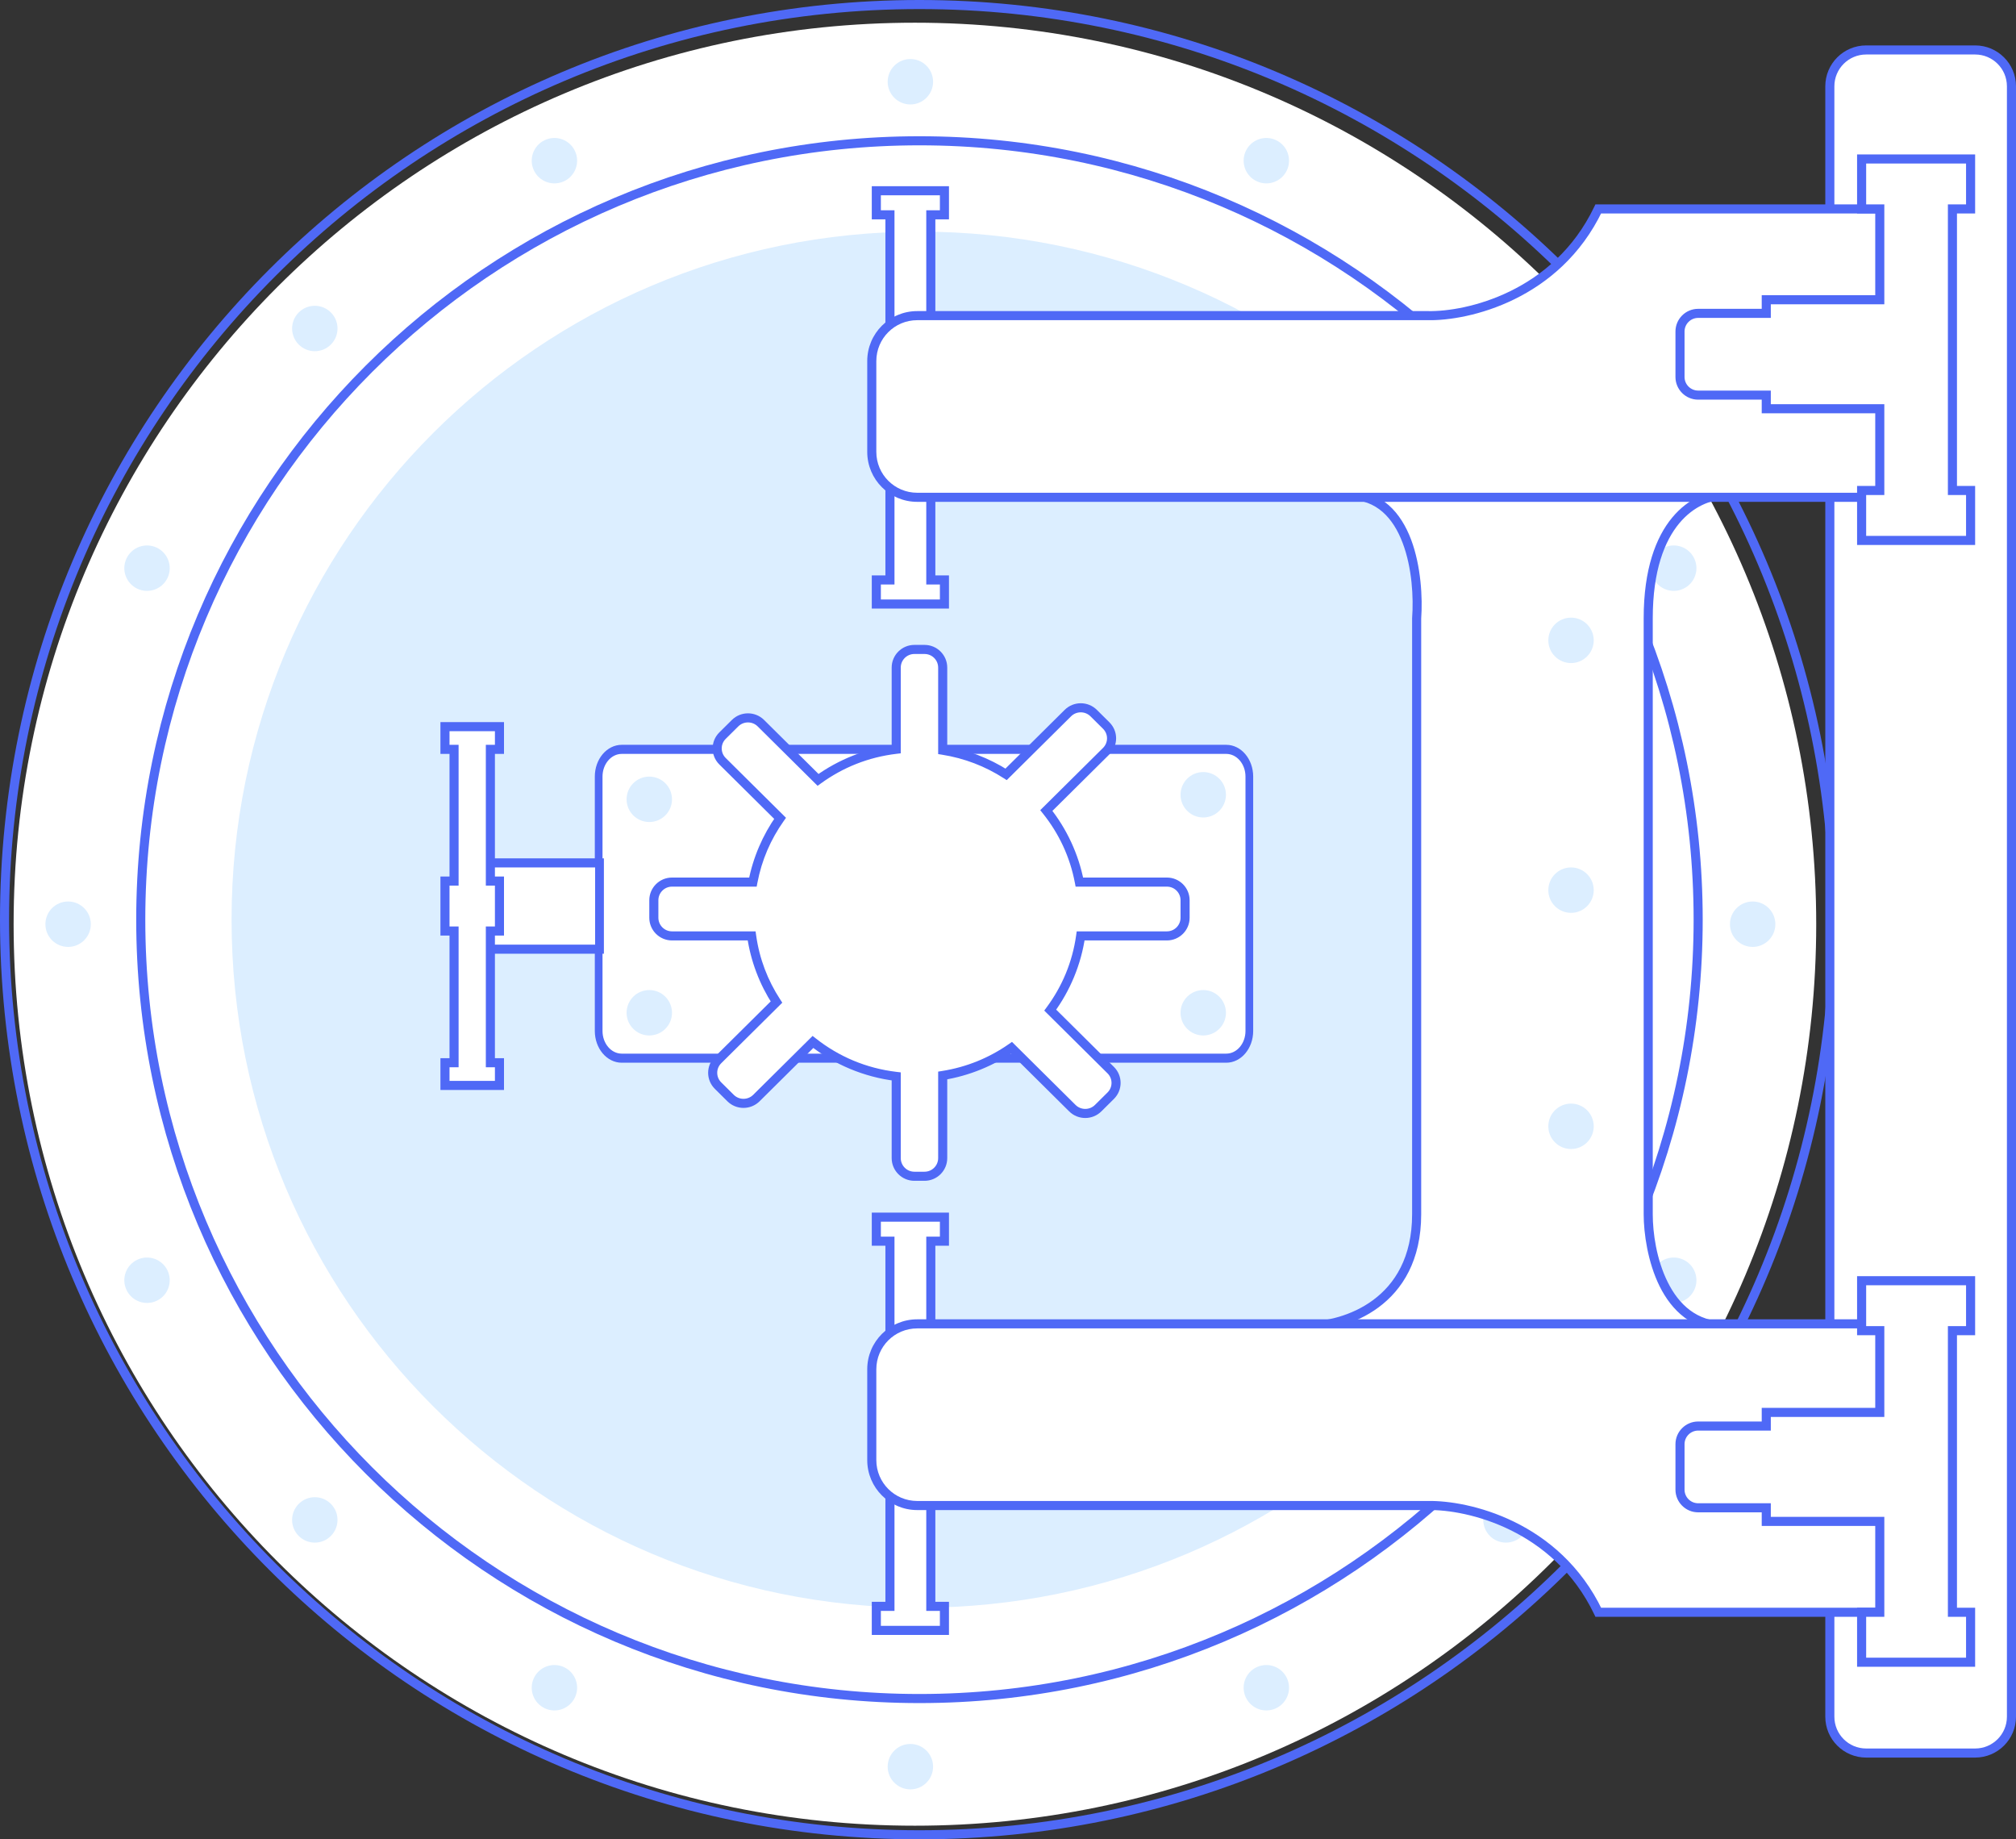 <?xml version="1.0" encoding="UTF-8"?>
<svg width="444px" height="405px" viewBox="0 0 444 405" version="1.1" xmlns="http://www.w3.org/2000/svg" xmlns:xlink="http://www.w3.org/1999/xlink">
    <rect x="0" y="0" width="444" height="405" fill="#333333" stroke="none"/>
    <!-- Generator: Sketch 48.2 (47327) - http://www.bohemiancoding.com/sketch -->
    <title>ic_Security</title>
    <desc>Created with Sketch.</desc>
    <defs></defs>
    <g id="Business" stroke="none" stroke-width="1" fill="none" fill-rule="evenodd" transform="translate(-257, -5944)">
        <g id="ic_Security" transform="translate(258, 5945)" fill-rule="nonzero">
            <path d="M399,202.5 C399,312.129 310.129,401 200.5,401 C90.871,401 2,312.129 2,202.5 C2,92.871 90.871,4 200.5,4 C310.129,4 399,92.871 399,202.5 Z" id="path0_fill" fill="#FFFFFF"></path>
            <path d="M204.5,17 C204.5,19.761 202.261,22 199.5,22 C196.739,22 194.5,19.761 194.5,17 C194.5,14.239 196.739,12 199.5,12 C202.261,12 204.5,14.239 204.5,17 Z M204.5,388 C204.5,390.761 202.261,393 199.5,393 C196.739,393 194.5,390.761 194.5,388 C194.5,385.239 196.739,383 199.5,383 C202.261,383 204.5,385.239 204.5,388 Z M14,197.5 C16.761,197.5 19,199.739 19,202.5 C19,205.261 16.761,207.5 14,207.5 C11.239,207.5 9,205.261 9,202.5 C9,199.739 11.239,197.5 14,197.5 Z M385,197.5 C387.761,197.5 390,199.739 390,202.5 C390,205.261 387.761,207.5 385,207.5 C382.239,207.5 380,205.261 380,202.5 C380,199.739 382.239,197.5 385,197.5 Z M363.089,126.217 C364.256,128.72 367.23,129.803 369.733,128.636 C372.236,127.469 373.319,124.494 372.152,121.991 C370.985,119.488 368.01,118.406 365.507,119.573 C363.004,120.74 361.922,123.714 363.089,126.217 Z M26.848,283.008 C28.015,285.511 30.99,286.594 33.493,285.427 C35.996,284.26 37.078,281.285 35.911,278.782 C34.744,276.279 31.77,275.197 29.267,276.364 C26.764,277.531 25.681,280.505 26.848,283.008 Z M33.493,119.573 C35.996,120.74 37.079,123.715 35.912,126.218 C34.745,128.721 31.77,129.804 29.267,128.637 C26.764,127.47 25.682,124.495 26.849,121.992 C28.016,119.489 30.991,118.406 33.493,119.573 Z M369.734,276.364 C372.236,277.531 373.319,280.506 372.152,283.009 C370.985,285.512 368.01,286.595 365.507,285.428 C363.005,284.261 361.922,281.286 363.089,278.783 C364.256,276.28 367.231,275.197 369.734,276.364 Z M71.867,74.867 C73.82,72.915 73.82,69.749 71.867,67.796 C69.915,65.843 66.749,65.843 64.796,67.796 C62.843,69.749 62.843,72.915 64.796,74.867 C66.749,76.82 69.915,76.82 71.867,74.867 Z M334.204,337.204 C336.156,335.251 336.156,332.085 334.204,330.132 C332.251,328.18 329.085,328.18 327.133,330.132 C325.18,332.085 325.18,335.251 327.133,337.204 C329.085,339.156 332.251,339.156 334.204,337.204 Z M334.204,74.867 C332.251,76.819 329.085,76.819 327.133,74.867 C325.18,72.914 325.18,69.749 327.132,67.796 C329.085,65.843 332.251,65.843 334.204,67.796 C336.156,69.749 336.156,72.914 334.204,74.867 Z M71.867,337.203 C69.915,339.156 66.749,339.156 64.796,337.203 C62.843,335.25 62.843,332.085 64.796,330.132 C66.749,328.18 69.915,328.18 71.867,330.132 C73.82,332.085 73.819,335.25 71.867,337.203 Z M123.218,38.911 C125.72,37.744 126.803,34.769 125.636,32.266 C124.469,29.764 121.494,28.681 118.991,29.848 C116.489,31.015 115.406,33.99 116.573,36.493 C117.74,38.995 120.715,40.078 123.218,38.911 Z M280.009,375.151 C282.512,373.984 283.594,371.009 282.427,368.506 C281.26,366.004 278.285,364.921 275.783,366.088 C273.28,367.255 272.197,370.23 273.364,372.733 C274.531,375.235 277.506,376.318 280.009,375.151 Z M282.427,36.493 C281.26,38.996 278.285,40.079 275.783,38.912 C273.28,37.745 272.197,34.77 273.364,32.267 C274.531,29.764 277.506,28.682 280.009,29.849 C282.511,31.016 283.594,33.99 282.427,36.493 Z M125.636,372.733 C124.469,375.236 121.494,376.319 118.991,375.152 C116.489,373.985 115.406,371.01 116.573,368.507 C117.74,366.004 120.715,364.922 123.218,366.089 C125.72,367.256 126.803,370.23 125.636,372.733 Z" id="path2_fill" fill="#DCEEFF"></path>
            <path d="M375,202.5 C375,298.874 296.874,377 200.5,377 C104.126,377 26,298.874 26,202.5 C26,106.126 104.126,28 200.5,28 C296.874,28 375,106.126 375,202.5 Z" id="path3_fill" fill="#FFFFFF"></path>
            <path d="M353,201.5 C353,285.171 285.171,353 201.5,353 C117.829,353 50,285.171 50,201.5 C50,117.829 117.829,50 201.5,50 C285.171,50 353,117.829 353,201.5 Z" id="path5_fill" fill="#DCEEFF"></path>
            <path d="M403,201.5 C403,312.785 312.785,403 201.5,403 C90.215,403 0,312.785 0,201.5 C0,90.215 90.215,0 201.5,0 C312.785,0 403,90.215 403,201.5 Z" id="path5_fill" stroke="#4F69F6" stroke-width="2"></path>
            <path d="M373,201.5 C373,296.217 296.217,373 201.5,373 C106.783,373 30,296.217 30,201.5 C30,106.783 106.783,30 201.5,30 C296.217,30 373,106.783 373,201.5 Z" id="path5_fill" stroke="#4F69F6" stroke-width="2"></path>
            <path d="M131,170 C131,166.686 133.273,164 136.077,164 L268.923,164 C271.727,164 274,166.686 274,170 L274,226 C274,229.314 271.727,232 268.923,232 L136.077,232 C133.273,232 131,229.314 131,226 L131,170 Z" id="path6_fill" fill="#FFFFFF"></path>
            <path d="M135.936,165 L269.064,165 L269.064,163 L135.936,163 L135.936,165 Z M273.304,170 L273.304,226 L275,226 L275,170 L273.304,170 Z M269.064,231 L135.936,231 L135.936,233 L269.064,233 L269.064,231 Z M131.696,226 L131.696,170 L130,170 L130,226 L131.696,226 Z M135.936,231 C133.594,231 131.696,228.761 131.696,226 L130,226 C130,229.866 132.657,233 135.936,233 L135.936,231 Z M273.304,226 C273.304,228.761 271.406,231 269.064,231 L269.064,233 C272.343,233 275,229.866 275,226 L273.304,226 Z M269.064,165 C271.406,165 273.304,167.239 273.304,170 L275,170 C275,166.134 272.343,163 269.064,163 L269.064,165 Z M135.936,163 C132.657,163 130,166.134 130,170 L131.696,170 C131.696,167.239 133.594,165 135.936,165 L135.936,163 Z" id="path7_stroke" fill="#4F69F6"></path>
            <path d="M264,179 C266.761,179 269,176.761 269,174 C269,171.239 266.761,169 264,169 C261.239,169 259,171.239 259,174 C259,176.761 261.239,179 264,179 Z M142,180 C144.761,180 147,177.761 147,175 C147,172.239 144.761,170 142,170 C139.239,170 137,172.239 137,175 C137,177.761 139.239,180 142,180 Z M142,227 C144.761,227 147,224.761 147,222 C147,219.239 144.761,217 142,217 C139.239,217 137,219.239 137,222 C137,224.761 139.239,227 142,227 Z M269,222 C269,224.761 266.761,227 264,227 C261.239,227 259,224.761 259,222 C259,219.239 261.239,217 264,217 C266.761,217 269,219.239 269,222 Z" id="path8_fill" fill="#DCEEFF"></path>
            <path d="M296,108.004 L378.465,108.004 C378.648,107.999 378.827,107.999 379,108.004 L378.465,108.004 C372.651,108.169 362,113.677 362,135.004 L362,265.504 C362,273.671 365.4,290.004 379,290.004 L287,290.004 C295,290.004 311,285.104 311,265.504 L311,135.004 C311.667,126.004 309.6,108.004 296,108.004 Z" id="path9_fill" fill="#FFFFFF"></path>
            <path d="M379,108.009 L379,109.015 L379.029,107.004 L379,108.009 Z M311,135.156 L310.003,135.082 L310,135.119 L310,135.156 L311,135.156 Z M296,109.015 L378.465,109.015 L378.465,107.004 L296,107.004 L296,109.015 Z M378.465,109.015 L379,109.015 L379,107.004 L378.465,107.004 L378.465,109.015 Z M379.029,107.004 C378.842,106.999 378.634,106.999 378.436,107.004 L378.493,109.014 C378.662,109.009 378.812,109.01 378.971,109.014 L379.029,107.004 Z M378.436,107.004 C375.249,107.095 370.861,108.648 367.284,112.96 C363.705,117.274 361,124.271 361,135.156 L363,135.156 C363,124.598 365.621,118.104 368.82,114.248 C372.022,110.388 375.867,109.089 378.493,109.014 L378.436,107.004 Z M361,135.156 L361,266.365 L363,266.365 L363,135.156 L361,135.156 Z M361,266.365 C361.002,270.54 361.895,276.927 364.505,282.21 C367.161,287.554 371.696,292.004 379,292.004 L379,289.993 C372.704,289.993 368.739,286.232 366.295,281.311 C363.805,276.331 362.998,270.401 363,266.365 L361,266.365 Z M379,289.993 L287,289.993 L287,292.004 L379,292.004 L379,289.993 Z M287,292.004 C291.164,292.004 297.385,290.73 302.592,286.882 C307.849,282.997 312,276.537 312,266.365 L310,266.365 C310,275.9 306.151,281.757 301.408,285.262 C296.615,288.804 290.836,289.993 287,289.993 L287,292.004 Z M312,266.365 L312,135.156 L310,135.156 L310,266.365 L312,266.365 Z M311.997,135.23 C312.333,130.643 311.962,123.638 309.785,117.833 C307.575,111.973 303.383,107.004 296,107.004 L296,109.015 C302.217,109.015 305.859,113.095 307.915,118.546 C310.005,124.052 310.333,130.62 310.003,135.082 L311.997,135.23 Z" id="path10_stroke" fill="#4F69F6"></path>
            <path d="M402,18 C402,13.582 405.582,10 410,10 L434,10 C438.418,10 442,13.582 442,18 L442,377 C442,381.418 438.418,385 434,385 L410,385 C405.582,385 402,381.418 402,377 L402,18 Z" id="path11_fill" fill="#FFFFFF"></path>
            <path d="M410,11 L434,11 L434,9 L410,9 L410,11 Z M441,18 L441,377 L443,377 L443,18 L441,18 Z M434,384 L410,384 L410,386 L434,386 L434,384 Z M403,377 L403,18 L401,18 L401,377 L403,377 Z M410,384 C406.134,384 403,380.866 403,377 L401,377 C401,381.971 405.029,386 410,386 L410,384 Z M441,377 C441,380.866 437.866,384 434,384 L434,386 C438.971,386 443,381.971 443,377 L441,377 Z M434,11 C437.866,11 441,14.134 441,18 L443,18 C443,13.029 438.971,9 434,9 L434,11 Z M410,9 C405.029,9 401,13.029 401,18 L403,18 C403,14.134 406.134,11 410,11 L410,9 Z" id="path12_stroke" fill="#4F69F6"></path>
            <path d="M196.381,146 C196.381,143.791 198.172,142 200.381,142 L202.619,142 C204.828,142 206.619,143.791 206.619,146 L206.619,164.188 C211.7,164.997 216.43,166.844 220.584,169.501 L234.186,156.015 C235.755,154.459 238.299,154.459 239.867,156.015 L242.634,158.758 C244.203,160.314 244.203,162.835 242.634,164.391 L229.443,177.469 C233.05,181.975 235.599,187.351 236.719,193.228 L256,193.228 C258.209,193.228 260,195.019 260,197.228 L260,201.075 C260,203.284 258.209,205.075 256,205.075 L237,205.075 C236.145,211.13 233.782,216.706 230.3,221.417 L243.624,234.628 C245.193,236.184 245.193,238.706 243.624,240.261 L240.856,243.005 C239.288,244.56 236.744,244.56 235.175,243.005 L221.765,229.709 C217.337,232.791 212.188,234.924 206.619,235.811 L206.619,254 C206.619,256.209 204.828,258 202.619,258 L200.381,258 C198.172,258 196.381,256.209 196.381,254 L196.381,236.015 C189.5,235.199 183.206,232.491 178.043,228.429 L165.584,240.782 C164.015,242.337 161.471,242.337 159.903,240.782 L157.136,238.039 C155.567,236.483 155.567,233.961 157.136,232.406 L170.008,219.644 C167.199,215.33 165.288,210.387 164.538,205.075 L147,205.075 C144.791,205.075 143,203.284 143,201.075 L143,197.228 C143,195.019 144.791,193.228 147,193.228 L164.819,193.228 C165.8,188.079 167.878,183.315 170.804,179.183 L158.125,166.613 C156.556,165.057 156.556,162.536 158.125,160.98 L160.893,158.236 C162.461,156.681 165.005,156.681 166.574,158.236 L179.167,170.721 C184.108,167.131 189.992,164.742 196.381,163.984 L196.381,146 Z" id="path13_fill" fill="#FFFFFF"></path>
            <path d="M206.619,164.188 L205.619,164.188 L205.619,165.041 L206.462,165.175 L206.619,164.188 Z M220.584,169.501 L220.045,170.344 L220.719,170.775 L221.288,170.212 L220.584,169.501 Z M234.186,156.015 L234.89,156.725 L234.89,156.725 L234.186,156.015 Z M239.867,156.015 L239.163,156.725 L239.163,156.725 L239.867,156.015 Z M242.634,158.758 L241.93,159.468 L241.93,159.469 L242.634,158.758 Z M242.634,164.391 L241.93,163.68 L241.93,163.68 L242.634,164.391 Z M229.443,177.469 L228.739,176.759 L228.101,177.392 L228.663,178.094 L229.443,177.469 Z M236.719,193.228 L235.736,193.415 L235.891,194.228 L236.719,194.228 L236.719,193.228 Z M237,205.075 L237,204.075 L236.131,204.075 L236.01,204.935 L237,205.075 Z M230.3,221.417 L229.495,220.823 L228.981,221.519 L229.595,222.128 L230.3,221.417 Z M243.624,234.628 L242.92,235.339 L242.92,235.339 L243.624,234.628 Z M243.624,240.261 L242.92,239.551 L243.624,240.261 Z M240.856,243.005 L241.56,243.715 L241.56,243.715 L240.856,243.005 Z M235.175,243.005 L234.471,243.715 L234.471,243.715 L235.175,243.005 Z M221.765,229.709 L222.469,228.999 L221.877,228.412 L221.194,228.888 L221.765,229.709 Z M206.619,235.811 L206.462,234.824 L205.619,234.958 L205.619,235.811 L206.619,235.811 Z M196.381,236.015 L197.381,236.015 L197.381,235.126 L196.499,235.022 L196.381,236.015 Z M178.043,228.429 L178.662,227.643 L177.967,227.096 L177.339,227.719 L178.043,228.429 Z M165.584,240.782 L164.88,240.072 L164.88,240.072 L165.584,240.782 Z M159.903,240.782 L160.607,240.072 L160.607,240.072 L159.903,240.782 Z M157.136,238.039 L157.84,237.328 L157.136,238.039 Z M157.136,232.406 L157.84,233.116 L157.84,233.116 L157.136,232.406 Z M170.008,219.644 L170.712,220.355 L171.29,219.781 L170.846,219.099 L170.008,219.644 Z M164.538,205.075 L165.528,204.935 L165.407,204.075 L164.538,204.075 L164.538,205.075 Z M164.819,193.228 L164.819,194.228 L165.647,194.228 L165.802,193.415 L164.819,193.228 Z M170.804,179.183 L171.62,179.761 L172.109,179.07 L171.507,178.473 L170.804,179.183 Z M158.125,166.613 L157.421,167.323 L158.125,166.613 Z M158.125,160.98 L157.421,160.27 L158.125,160.98 Z M160.893,158.236 L160.189,157.526 L160.189,157.526 L160.893,158.236 Z M166.574,158.236 L167.278,157.526 L167.278,157.526 L166.574,158.236 Z M179.167,170.721 L178.462,171.431 L179.066,172.03 L179.754,171.53 L179.167,170.721 Z M196.381,163.984 L196.499,164.977 L197.381,164.873 L197.381,163.984 L196.381,163.984 Z M200.381,141 C197.62,141 195.381,143.239 195.381,146 L197.381,146 C197.381,144.343 198.724,143 200.381,143 L200.381,141 Z M202.619,141 L200.381,141 L200.381,143 L202.619,143 L202.619,141 Z M207.619,146 C207.619,143.239 205.38,141 202.619,141 L202.619,143 C204.276,143 205.619,144.343 205.619,146 L207.619,146 Z M207.619,164.188 L207.619,146 L205.619,146 L205.619,164.188 L207.619,164.188 Z M206.462,165.175 C211.438,165.962 215.977,167.735 220.045,170.344 L221.123,168.659 C216.884,165.952 211.962,164.032 206.776,163.2 L206.462,165.175 Z M221.288,170.212 L234.89,156.725 L233.482,155.305 L219.88,168.791 L221.288,170.212 Z M234.89,156.725 C236.069,155.556 237.984,155.556 239.163,156.725 L240.571,155.305 C238.613,153.363 235.441,153.363 233.482,155.305 L234.89,156.725 Z M239.163,156.725 L241.93,159.468 L243.338,158.048 L240.571,155.305 L239.163,156.725 Z M241.93,159.469 C243.104,160.632 243.104,162.517 241.93,163.68 L243.338,165.101 C245.302,163.154 245.302,159.994 243.338,158.048 L241.93,159.469 Z M241.93,163.68 L228.739,176.759 L230.147,178.179 L243.338,165.101 L241.93,163.68 Z M228.663,178.094 C232.202,182.505 234.649,187.661 235.736,193.415 L237.701,193.041 C236.55,187.041 233.898,181.445 230.224,176.844 L228.663,178.094 Z M256,192.228 L236.719,192.228 L236.719,194.228 L256,194.228 L256,192.228 Z M261,197.228 C261,194.467 258.762,192.228 256,192.228 L256,194.228 C257.657,194.228 259,195.571 259,197.228 L261,197.228 Z M261,201.075 L261,197.228 L259,197.228 L259,201.075 L261,201.075 Z M256,206.075 C258.762,206.075 261,203.836 261,201.075 L259,201.075 C259,202.731 257.657,204.075 256,204.075 L256,206.075 Z M237,206.075 L256,206.075 L256,204.075 L237,204.075 L237,206.075 Z M236.01,204.935 C235.181,210.863 232.913,216.21 229.495,220.823 L231.104,222.012 C234.65,217.202 237.108,211.397 237.99,205.214 L236.01,204.935 Z M244.328,233.918 L231.004,220.707 L229.595,222.128 L242.92,235.339 L244.328,233.918 Z M244.328,240.971 C246.292,239.024 246.292,235.865 244.328,233.918 L242.92,235.339 C244.094,236.502 244.094,238.387 242.92,239.551 L244.328,240.971 Z M241.56,243.715 L244.328,240.971 L242.92,239.551 L240.152,242.295 L241.56,243.715 Z M234.471,243.715 C236.43,245.657 239.602,245.657 241.56,243.715 L240.152,242.295 C238.973,243.463 237.058,243.463 235.879,242.295 L234.471,243.715 Z M221.061,230.419 L234.471,243.715 L235.879,242.295 L222.469,228.999 L221.061,230.419 Z M221.194,228.888 C216.857,231.914 211.916,233.962 206.462,234.824 L206.776,236.799 C212.46,235.887 217.816,233.668 222.336,230.53 L221.194,228.888 Z M207.619,254 L207.619,235.811 L205.619,235.811 L205.619,254 L207.619,254 Z M202.619,259 C205.38,259 207.619,256.761 207.619,254 L205.619,254 C205.619,255.657 204.276,257 202.619,257 L202.619,259 Z M200.381,259 L202.619,259 L202.619,257 L200.381,257 L200.381,259 Z M195.381,254 C195.381,256.761 197.62,259 200.381,259 L200.381,257 C198.724,257 197.381,255.657 197.381,254 L195.381,254 Z M195.381,236.015 L195.381,254 L197.381,254 L197.381,236.015 L195.381,236.015 Z M196.499,235.022 C189.759,234.233 183.717,231.631 178.662,227.643 L177.425,229.215 C182.695,233.35 189.241,236.165 196.264,237.008 L196.499,235.022 Z M166.288,241.492 L178.748,229.139 L177.339,227.719 L164.88,240.072 L166.288,241.492 Z M159.199,241.492 C161.157,243.434 164.329,243.434 166.288,241.492 L164.88,240.072 C163.701,241.241 161.786,241.241 160.607,240.072 L159.199,241.492 Z M156.432,238.749 L159.199,241.492 L160.607,240.072 L157.84,237.328 L156.432,238.749 Z M156.432,231.696 C154.469,233.642 154.469,236.802 156.432,238.749 L157.84,237.328 C156.666,236.164 156.666,234.28 157.84,233.116 L156.432,231.696 Z M169.304,218.934 L156.432,231.696 L157.84,233.116 L170.712,220.355 L169.304,218.934 Z M170.846,219.099 C168.089,214.875 166.256,210.135 165.528,204.935 L163.548,205.215 C164.321,210.638 166.309,215.786 169.169,220.19 L170.846,219.099 Z M164.538,204.075 L147,204.075 L147,206.075 L164.538,206.075 L164.538,204.075 Z M147,204.075 C145.343,204.075 144,202.731 144,201.075 L142,201.075 C142,203.836 144.238,206.075 147,206.075 L147,204.075 Z M144,201.075 L144,197.228 L142,197.228 L142,201.075 L144,201.075 Z M144,197.228 C144,195.571 145.343,194.228 147,194.228 L147,192.228 C144.238,192.228 142,194.467 142,197.228 L144,197.228 Z M147,194.228 L164.819,194.228 L164.819,192.228 L147,192.228 L147,194.228 Z M165.802,193.415 C166.756,188.374 168.749,183.806 171.62,179.761 L169.987,178.605 C167.007,182.823 164.845,187.784 163.837,193.041 L165.802,193.415 Z M171.507,178.473 L158.829,165.903 L157.421,167.323 L170.099,179.893 L171.507,178.473 Z M158.829,165.903 C157.655,164.738 157.655,162.855 158.829,161.69 L157.421,160.27 C155.458,162.217 155.458,165.376 157.421,167.323 L158.829,165.903 Z M158.829,161.69 L161.597,158.946 L160.189,157.526 L157.421,160.27 L158.829,161.69 Z M161.597,158.946 C162.776,157.777 164.691,157.777 165.87,158.946 L167.278,157.526 C165.319,155.584 162.147,155.584 160.189,157.526 L161.597,158.946 Z M165.87,158.946 L178.462,171.431 L179.871,170.011 L167.278,157.526 L165.87,158.946 Z M179.754,171.53 C184.594,168.006 190.241,165.71 196.499,164.977 L196.264,162.991 C189.743,163.773 183.622,166.257 178.579,169.912 L179.754,171.53 Z M195.381,146 L195.381,163.984 L197.381,163.984 L197.381,146 L195.381,146 Z" id="path14_stroke" fill="#4F69F6"></path>
            <polygon id="path15_fill" fill="#FFFFFF" points="207 41 192 41 192 46.301 195 46.301 195 126.699 192 126.699 192 132 207 132 207 126.699 204 126.699 204 46.301 207 46.301"></polygon>
            <path d="M192,41 L192,40 L191,40 L191,41 L192,41 Z M207,41 L208,41 L208,40 L207,40 L207,41 Z M192,46.301 L191,46.301 L191,47.301 L192,47.301 L192,46.301 Z M195,46.301 L196,46.301 L196,45.301 L195,45.301 L195,46.301 Z M195,126.699 L195,127.699 L196,127.699 L196,126.699 L195,126.699 Z M192,126.699 L192,125.699 L191,125.699 L191,126.699 L192,126.699 Z M192,132 L191,132 L191,133 L192,133 L192,132 Z M207,132 L207,133 L208,133 L208,132 L207,132 Z M207,126.699 L208,126.699 L208,125.699 L207,125.699 L207,126.699 Z M204,126.699 L203,126.699 L203,127.699 L204,127.699 L204,126.699 Z M204,46.301 L204,45.301 L203,45.301 L203,46.301 L204,46.301 Z M207,46.301 L207,47.301 L208,47.301 L208,46.301 L207,46.301 Z M192,42 L207,42 L207,40 L192,40 L192,42 Z M193,46.301 L193,41 L191,41 L191,46.301 L193,46.301 Z M195,45.301 L192,45.301 L192,47.301 L195,47.301 L195,45.301 Z M194,46.301 L194,126.699 L196,126.699 L196,46.301 L194,46.301 Z M195,125.699 L192,125.699 L192,127.699 L195,127.699 L195,125.699 Z M191,126.699 L191,132 L193,132 L193,126.699 L191,126.699 Z M192,133 L207,133 L207,131 L192,131 L192,133 Z M208,132 L208,126.699 L206,126.699 L206,132 L208,132 Z M207,125.699 L204,125.699 L204,127.699 L207,127.699 L207,125.699 Z M205,126.699 L205,46.301 L203,46.301 L203,126.699 L205,126.699 Z M207,45.301 L204,45.301 L204,47.301 L207,47.301 L207,45.301 Z M206,41 L206,46.301 L208,46.301 L208,41 L206,41 Z" id="path16_stroke" fill="#4F69F6"></path>
            <path d="M201,108.5 L420,108.5 L420,45 C399.5,45 355,45.001 351,45 C341.8,64.2 322.167,68.667 313.5,68.5 L201,68.5 C195.477,68.5 191,72.977 191,78.5 L191,98.5 C191,104.023 195.477,108.5 201,108.5 Z" id="path17_fill" fill="#FFFFFF"></path>
            <path d="M420,108.5 L420,109.5 L421,109.5 L421,108.5 L420,108.5 Z M313.5,68.5 L313.519,67.5 L313.51,67.5 L313.5,67.5 L313.5,68.5 Z M351,45 L351,44 L350.37,44 L350.098,44.568 L351,45 Z M420,45 L421,45 L421,44 L420,44 L420,45 Z M420,107.5 L201,107.5 L201,109.5 L420,109.5 L420,107.5 Z M192,98.5 L192,78.5 L190,78.5 L190,98.5 L192,98.5 Z M201,69.5 L313.5,69.5 L313.5,67.5 L201,67.5 L201,69.5 Z M313.481,69.5 C322.374,69.671 342.471,65.114 351.902,45.432 L350.098,44.568 C341.129,63.286 321.96,67.662 313.519,67.5 L313.481,69.5 Z M351,46 C355,46.001 399.5,46 420,46 L420,44 C399.5,44 355,44.001 351,44 L351,46 Z M419,45 L419,108.5 L421,108.5 L421,45 L419,45 Z M192,78.5 C192,73.529 196.029,69.5 201,69.5 L201,67.5 C194.925,67.5 190,72.425 190,78.5 L192,78.5 Z M201,107.5 C196.029,107.5 192,103.471 192,98.5 L190,98.5 C190,104.575 194.925,109.5 201,109.5 L201,107.5 Z" id="path18_stroke" fill="#4F69F6"></path>
            <path d="M433,34 L409,34 L409,45 L413,45 L413,65 L388,65 L388,68 L373,68 C370.791,68 369,69.791 369,72 L369,82 C369,84.209 370.791,86 373,86 L388,86 L388,89 L413,89 L413,107 L409,107 L409,118 L433,118 L433,107 L429,107 L429,45 L433,45 L433,34 Z" id="path19_fill" fill="#FFFFFF"></path>
            <path d="M409,34 L409,33 L408,33 L408,34 L409,34 Z M433,34 L434,34 L434,33 L433,33 L433,34 Z M409,45 L408,45 L408,46 L409,46 L409,45 Z M413,45 L414,45 L414,44 L413,44 L413,45 Z M413,65 L413,66 L414,66 L414,65 L413,65 Z M388,65 L388,64 L387,64 L387,65 L388,65 Z M388,68 L388,69 L389,69 L389,68 L388,68 Z M388,86 L389,86 L389,85 L388,85 L388,86 Z M388,89 L387,89 L387,90 L388,90 L388,89 Z M413,89 L414,89 L414,88 L413,88 L413,89 Z M413,107 L413,108 L414,108 L414,107 L413,107 Z M409,107 L409,106 L408,106 L408,107 L409,107 Z M409,118 L408,118 L408,119 L409,119 L409,118 Z M433,118 L433,119 L434,119 L434,118 L433,118 Z M433,107 L434,107 L434,106 L433,106 L433,107 Z M429,107 L428,107 L428,108 L429,108 L429,107 Z M429,45 L429,44 L428,44 L428,45 L429,45 Z M433,45 L433,46 L434,46 L434,45 L433,45 Z M409,35 L433,35 L433,33 L409,33 L409,35 Z M410,45 L410,34 L408,34 L408,45 L410,45 Z M413,44 L409,44 L409,46 L413,46 L413,44 Z M414,65 L414,45 L412,45 L412,65 L414,65 Z M413,64 L388,64 L388,66 L413,66 L413,64 Z M387,65 L387,68 L389,68 L389,65 L387,65 Z M388,67 L373,67 L373,69 L388,69 L388,67 Z M373,67 C370.238,67 368,69.239 368,72 L370,72 C370,70.343 371.343,69 373,69 L373,67 Z M368,72 L368,82 L370,82 L370,72 L368,72 Z M368,82 C368,84.761 370.238,87 373,87 L373,85 C371.343,85 370,83.657 370,82 L368,82 Z M373,87 L388,87 L388,85 L373,85 L373,87 Z M387,86 L387,89 L389,89 L389,86 L387,86 Z M388,90 L413,90 L413,88 L388,88 L388,90 Z M414,107 L414,89 L412,89 L412,107 L414,107 Z M409,108 L413,108 L413,106 L409,106 L409,108 Z M410,118 L410,107 L408,107 L408,118 L410,118 Z M433,117 L409,117 L409,119 L433,119 L433,117 Z M432,107 L432,118 L434,118 L434,107 L432,107 Z M429,108 L433,108 L433,106 L429,106 L429,108 Z M428,45 L428,107 L430,107 L430,45 L428,45 Z M433,44 L429,44 L429,46 L433,46 L433,44 Z M432,34 L432,45 L434,45 L434,34 L432,34 Z" id="path20_stroke" fill="#4F69F6"></path>
            <polygon id="path23_fill" fill="#FFFFFF" transform="translate(199.5, 312.5) scale(-1, 1) rotate(-180) translate(-199.5, -312.5) " points="192 352.699 195 352.7 195 272.302 192 272.301 192 267 207 267 207 272.301 204 272.302 204 352.7 207 352.699 207 358 192 358"></polygon>
            <path d="M195,352.7 L195,353.7 L196,353.7 L196,352.7 L195,352.7 Z M192,352.699 L192,351.699 L191,351.699 L191,352.699 L192,352.699 Z M195,272.302 L196,272.302 L196,271.302 L195,271.302 L195,272.302 Z M192,272.301 L191,272.301 L191,273.301 L192,273.301 L192,272.301 Z M192,267 L192,266 L191,266 L191,267 L192,267 Z M207,267 L208,267 L208,266 L207,266 L207,267 Z M207,272.301 L207,273.301 L208,273.301 L208,272.301 L207,272.301 Z M204,272.302 L204,271.302 L203,271.302 L203,272.302 L204,272.302 Z M204,352.7 L203,352.7 L203,353.7 L204,353.7 L204,352.7 Z M207,352.699 L208,352.699 L208,351.699 L207,351.699 L207,352.699 Z M207,358 L207,359 L208,359 L208,358 L207,358 Z M192,358 L191,358 L191,359 L192,359 L192,358 Z M195,351.7 L192,351.699 L192,353.699 L195,353.7 L195,351.7 Z M194,272.302 L194,352.7 L196,352.7 L196,272.302 L194,272.302 Z M195,271.302 L192,271.301 L192,273.301 L195,273.302 L195,271.302 Z M193,272.301 L193,267 L191,267 L191,272.301 L193,272.301 Z M192,268 L207,268 L207,266 L192,266 L192,268 Z M206,267 L206,272.301 L208,272.301 L208,267 L206,267 Z M207,271.301 L204,271.302 L204,273.302 L207,273.301 L207,271.301 Z M205,352.7 L205,272.302 L203,272.302 L203,352.7 L205,352.7 Z M207,351.699 L204,351.7 L204,353.7 L207,353.699 L207,351.699 Z M208,358 L208,352.699 L206,352.699 L206,358 L208,358 Z M192,359 L207,359 L207,357 L192,357 L192,359 Z M191,352.699 L191,358 L193,358 L193,352.699 L191,352.699 Z" id="path24_stroke" fill="#4F69F6" transform="translate(199.5, 312.5) scale(-1, 1) rotate(-180) translate(-199.5, -312.5) "></path>
            <path d="M201,354 L420,354 L420,290.5 C399.5,290.5 355,290.501 351,290.5 C341.8,309.7 322.167,314.167 313.5,314 L201,314 C195.477,314 191,318.477 191,324 L191,344 C191,349.523 195.477,354 201,354 Z" id="path17_fill" fill="#FFFFFF" transform="translate(305.5, 322.25) scale(-1, 1) rotate(-180) translate(-305.5, -322.25) "></path>
            <path d="M420,354 L420,355 L421,355 L421,354 L420,354 Z M313.5,314 L313.519,313 L313.51,313 L313.5,313 L313.5,314 Z M351,290.5 L351,289.5 L350.37,289.5 L350.098,290.068 L351,290.5 Z M420,290.5 L421,290.5 L421,289.5 L420,289.5 L420,290.5 Z M420,353 L201,353 L201,355 L420,355 L420,353 Z M192,344 L192,324 L190,324 L190,344 L192,344 Z M201,315 L313.5,315 L313.5,313 L201,313 L201,315 Z M313.481,315 C322.374,315.171 342.471,310.614 351.902,290.932 L350.098,290.068 C341.129,308.786 321.96,313.163 313.519,313 L313.481,315 Z M351,291.5 C355,291.501 399.5,291.5 420,291.5 L420,289.5 C399.5,289.5 355,289.501 351,289.5 L351,291.5 Z M419,290.5 L419,354 L421,354 L421,290.5 L419,290.5 Z M192,324 C192,319.029 196.029,315 201,315 L201,313 C194.925,313 190,317.925 190,324 L192,324 Z M201,353 C196.029,353 192,348.971 192,344 L190,344 C190,350.075 194.925,355 201,355 L201,353 Z" id="path18_stroke" fill="#4F69F6" transform="translate(305.5, 322.25) scale(-1, 1) rotate(-180) translate(-305.5, -322.25) "></path>
            <path d="M433,354 L429,354 L429,292 L433,292 L433,281 L409,281 L409,292 L413,292 L413,312 L388,312 L388,315 L373,315 C370.791,315 369,316.791 369,319 L369,329 C369,331.209 370.791,333 373,333 L388,333 L388,336 L413,336 L413,354 L409,354 L409,365 L433,365 L433,354 Z" id="path25_fill" fill="#FFFFFF" transform="translate(401, 323) scale(-1, 1) rotate(-180) translate(-401, -323) "></path>
            <path d="M429,354 L428,354 L428,355 L429,355 L429,354 Z M433,354 L434,354 L434,353 L433,353 L433,354 Z M429,292 L429,291 L428,291 L428,292 L429,292 Z M433,292 L433,293 L434,293 L434,292 L433,292 Z M433,281 L434,281 L434,280 L433,280 L433,281 Z M409,281 L409,280 L408,280 L408,281 L409,281 Z M409,292 L408,292 L408,293 L409,293 L409,292 Z M413,292 L414,292 L414,291 L413,291 L413,292 Z M413,312 L413,313 L414,313 L414,312 L413,312 Z M388,312 L388,311 L387,311 L387,312 L388,312 Z M388,315 L388,316 L389,316 L389,315 L388,315 Z M388,333 L389,333 L389,332 L388,332 L388,333 Z M388,336 L387,336 L387,337 L388,337 L388,336 Z M413,336 L414,336 L414,335 L413,335 L413,336 Z M413,354 L413,355 L414,355 L414,354 L413,354 Z M409,354 L409,353 L408,353 L408,354 L409,354 Z M409,365 L408,365 L408,366 L409,366 L409,365 Z M433,365 L433,366 L434,366 L434,365 L433,365 Z M429,355 L433,355 L433,353 L429,353 L429,355 Z M428,292 L428,354 L430,354 L430,292 L428,292 Z M433,291 L429,291 L429,293 L433,293 L433,291 Z M432,281 L432,292 L434,292 L434,281 L432,281 Z M409,282 L433,282 L433,280 L409,280 L409,282 Z M410,292 L410,281 L408,281 L408,292 L410,292 Z M413,291 L409,291 L409,293 L413,293 L413,291 Z M414,312 L414,292 L412,292 L412,312 L414,312 Z M413,311 L388,311 L388,313 L413,313 L413,311 Z M387,312 L387,315 L389,315 L389,312 L387,312 Z M388,314 L373,314 L373,316 L388,316 L388,314 Z M373,314 C370.238,314 368,316.239 368,319 L370,319 C370,317.343 371.343,316 373,316 L373,314 Z M368,319 L368,329 L370,329 L370,319 L368,319 Z M368,329 C368,331.761 370.238,334 373,334 L373,332 C371.343,332 370,330.657 370,329 L368,329 Z M373,334 L388,334 L388,332 L373,332 L373,334 Z M387,333 L387,336 L389,336 L389,333 L387,333 Z M388,337 L413,337 L413,335 L388,335 L388,337 Z M414,354 L414,336 L412,336 L412,354 L414,354 Z M409,355 L413,355 L413,353 L409,353 L409,355 Z M410,365 L410,354 L408,354 L408,365 L410,365 Z M433,364 L409,364 L409,366 L433,366 L433,364 Z M432,354 L432,365 L434,365 L434,354 L432,354 Z" id="path26_stroke" fill="#4F69F6" transform="translate(401, 323) scale(-1, 1) rotate(-180) translate(-401, -323) "></path>
            <path d="M340,140 C340,137.239 342.239,135 345,135 C347.761,135 350,137.239 350,140 C350,142.761 347.761,145 345,145 C342.239,145 340,142.761 340,140 Z M340,195 C340,192.239 342.239,190 345,190 C347.761,190 350,192.239 350,195 C350,197.761 347.761,200 345,200 C342.239,200 340,197.761 340,195 Z M345,242 C342.239,242 340,244.239 340,247 C340,249.761 342.239,252 345,252 C347.761,252 350,249.761 350,247 C350,244.239 347.761,242 345,242 Z" id="path29_fill" fill="#DCEEFF"></path>
            <polygon id="path30_fill" fill="#FFFFFF" points="105 189 132 189 132 208 105 208"></polygon>
            <path d="M104.966,189 L104.966,188 L104,188 L104,189 L104.966,189 Z M131.034,189 L132,189 L132,188 L131.034,188 L131.034,189 Z M131.034,208 L131.034,209 L132,209 L132,208 L131.034,208 Z M104.966,208 L104,208 L104,209 L104.966,209 L104.966,208 Z M104.966,190 L131.034,190 L131.034,188 L104.966,188 L104.966,190 Z M130.069,189 L130.069,208 L132,208 L132,189 L130.069,189 Z M131.034,207 L104.966,207 L104.966,209 L131.034,209 L131.034,207 Z M105.931,208 L105.931,189 L104,189 L104,208 L105.931,208 Z" id="path31_stroke" fill="#4F69F6"></path>
            <polygon id="path32_fill" fill="#FFFFFF" points="109 159 97 159 97 164 99 164 99 193 97 193 97 204 99 204 99 233 97 233 97 238 109 238 109 233 107 233 107 204 109 204 109 193 107 193 107 164 109 164"></polygon>
            <path d="M97,159 L97,158 L96,158 L96,159 L97,159 Z M109,159 L110,159 L110,158 L109,158 L109,159 Z M97,164 L96,164 L96,165 L97,165 L97,164 Z M99,164 L100,164 L100,163 L99,163 L99,164 Z M99,193 L99,194 L100,194 L100,193 L99,193 Z M97,193 L97,192 L96,192 L96,193 L97,193 Z M97,204 L96,204 L96,205 L97,205 L97,204 Z M99,204 L100,204 L100,203 L99,203 L99,204 Z M99,233 L99,234 L100,234 L100,233 L99,233 Z M97,233 L97,232 L96,232 L96,233 L97,233 Z M97,238 L96,238 L96,239 L97,239 L97,238 Z M109,238 L109,239 L110,239 L110,238 L109,238 Z M109,233 L110,233 L110,232 L109,232 L109,233 Z M107,233 L106,233 L106,234 L107,234 L107,233 Z M107,204 L107,203 L106,203 L106,204 L107,204 Z M109,204 L109,205 L110,205 L110,204 L109,204 Z M109,193 L110,193 L110,192 L109,192 L109,193 Z M107,193 L106,193 L106,194 L107,194 L107,193 Z M107,164 L107,163 L106,163 L106,164 L107,164 Z M109,164 L109,165 L110,165 L110,164 L109,164 Z M97,160 L109,160 L109,158 L97,158 L97,160 Z M98,164 L98,159 L96,159 L96,164 L98,164 Z M99,163 L97,163 L97,165 L99,165 L99,163 Z M100,193 L100,164 L98,164 L98,193 L100,193 Z M97,194 L99,194 L99,192 L97,192 L97,194 Z M98,204 L98,193 L96,193 L96,204 L98,204 Z M99,203 L97,203 L97,205 L99,205 L99,203 Z M100,233 L100,204 L98,204 L98,233 L100,233 Z M97,234 L99,234 L99,232 L97,232 L97,234 Z M98,238 L98,233 L96,233 L96,238 L98,238 Z M109,237 L97,237 L97,239 L109,239 L109,237 Z M108,233 L108,238 L110,238 L110,233 L108,233 Z M107,234 L109,234 L109,232 L107,232 L107,234 Z M106,204 L106,233 L108,233 L108,204 L106,204 Z M109,203 L107,203 L107,205 L109,205 L109,203 Z M108,193 L108,204 L110,204 L110,193 L108,193 Z M107,194 L109,194 L109,192 L107,192 L107,194 Z M106,164 L106,193 L108,193 L108,164 L106,164 Z M109,163 L107,163 L107,165 L109,165 L109,163 Z M108,159 L108,164 L110,164 L110,159 L108,159 Z" id="path33_stroke" fill="#4F69F6"></path>
        </g>
    </g>
</svg>